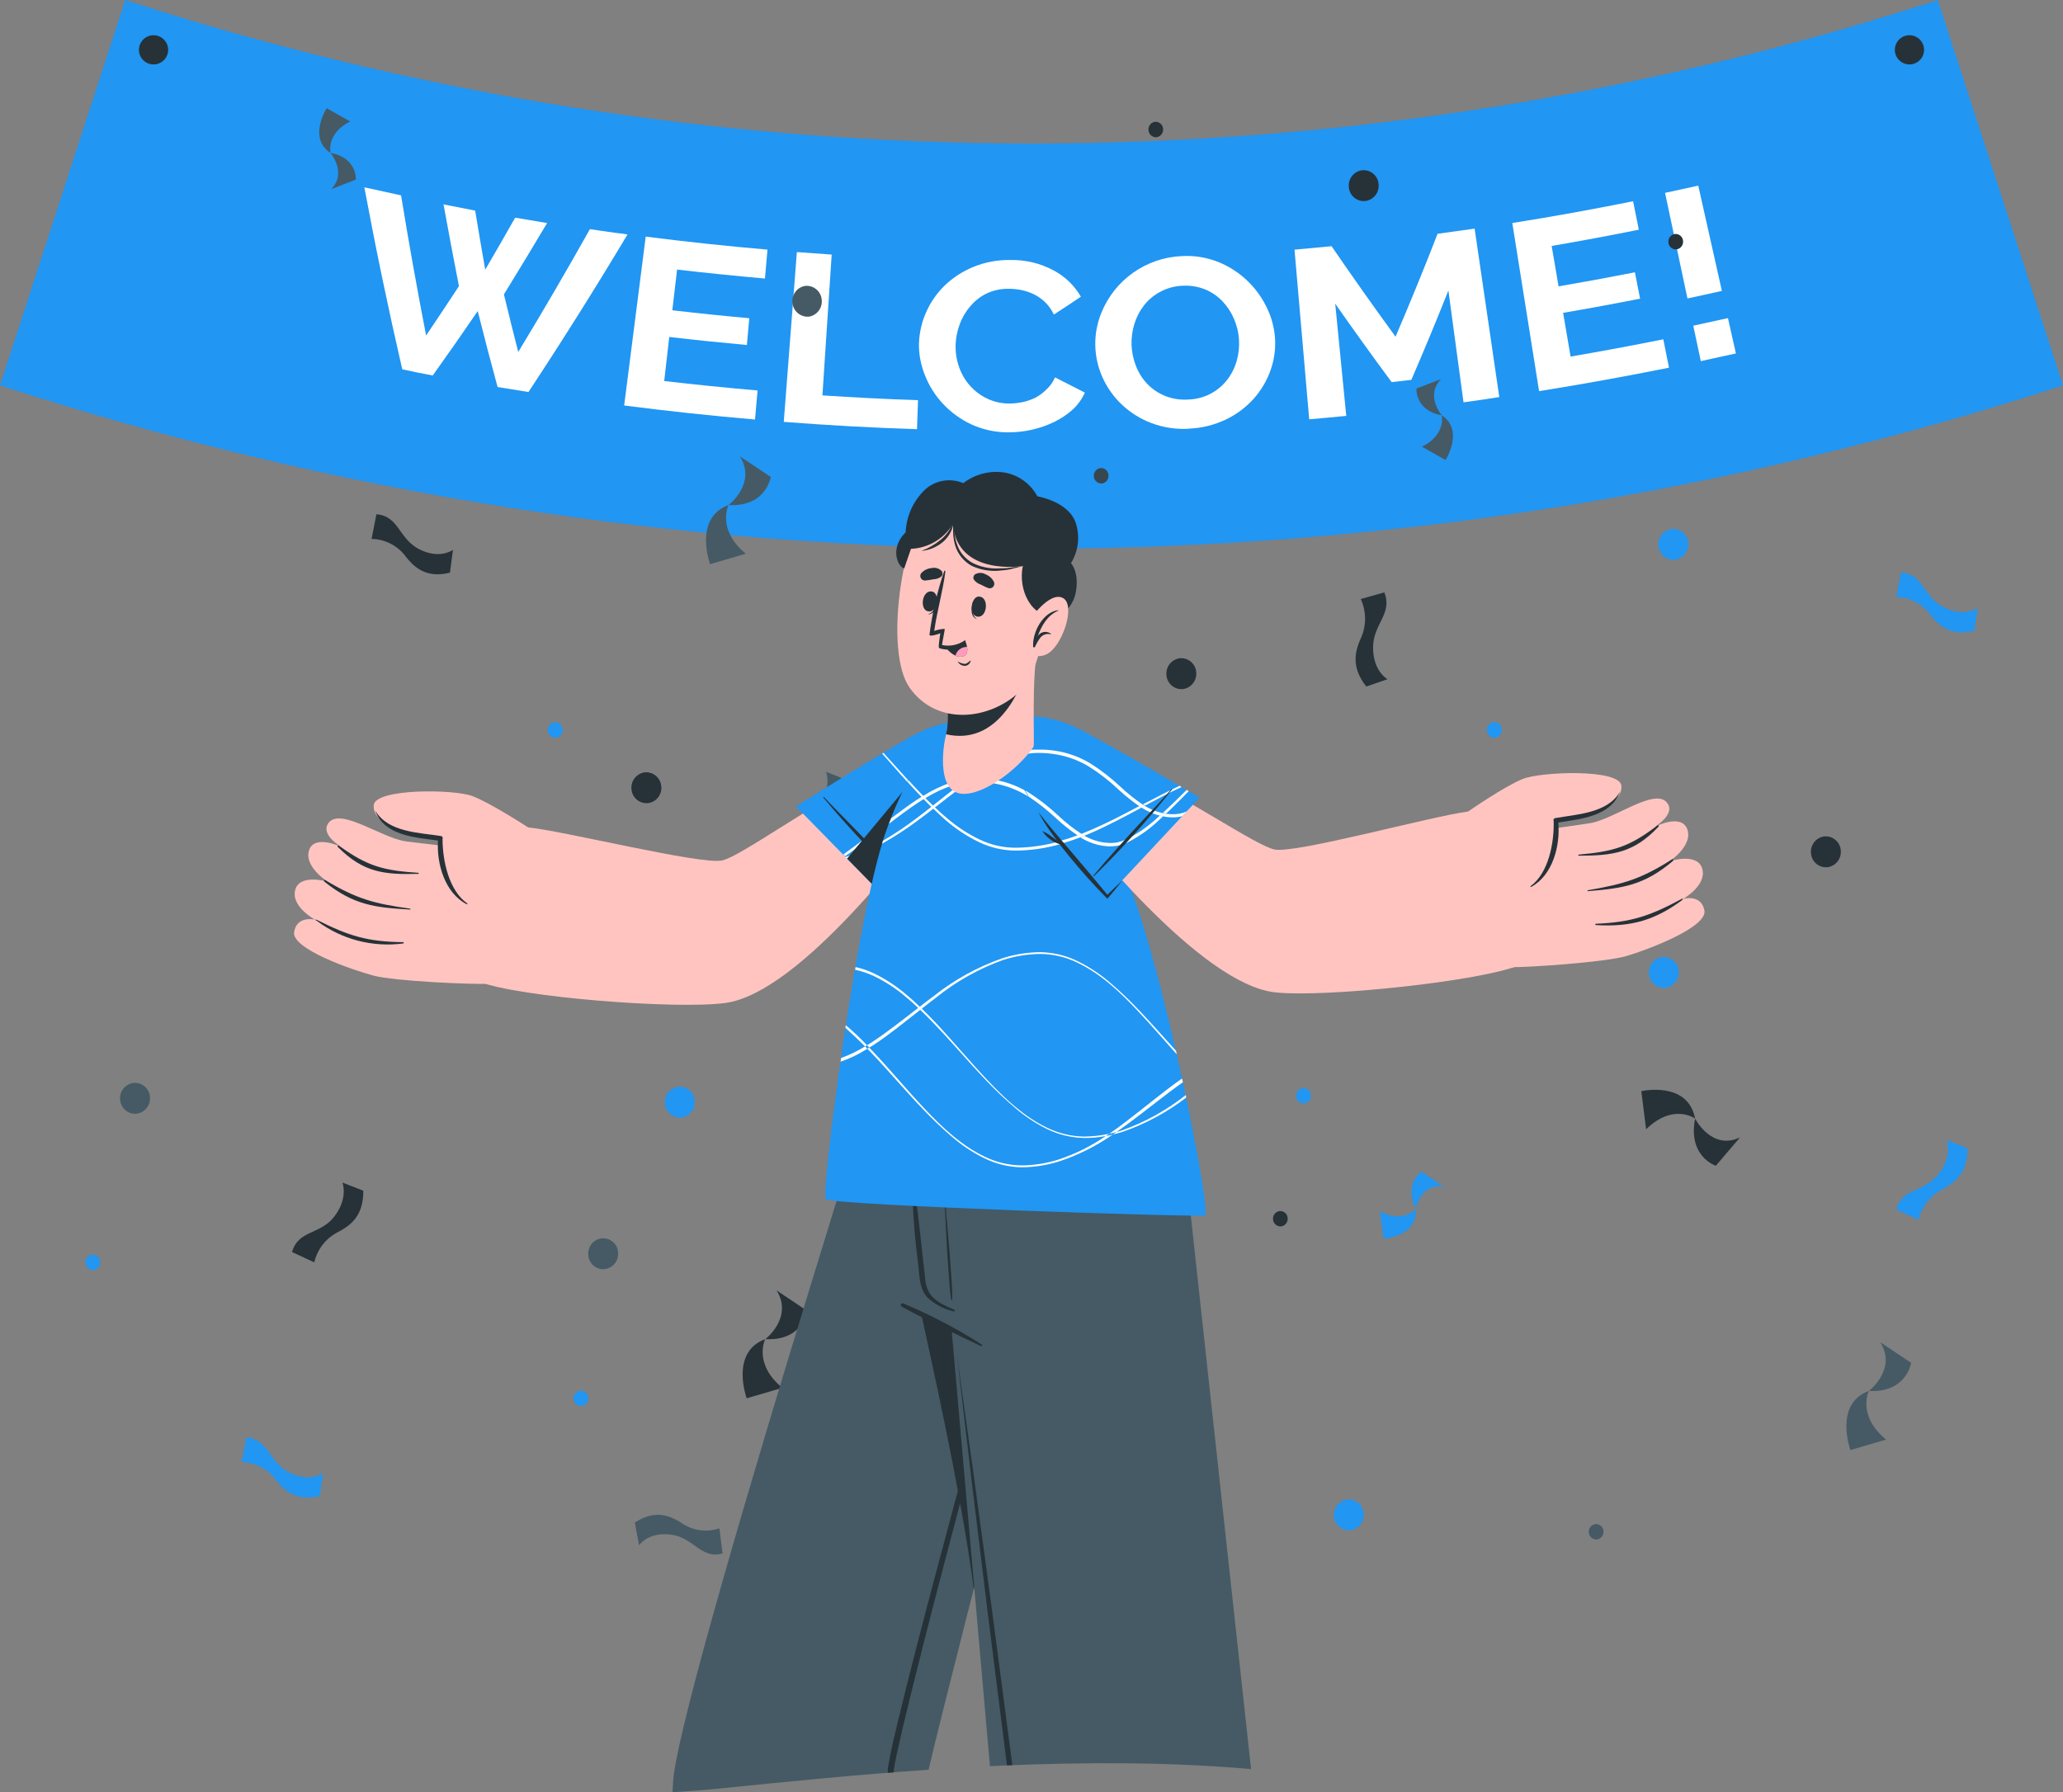 <?xml version="1.0" encoding="UTF-8"?>
<svg id="Layer_1" data-name="Layer 1" xmlns="http://www.w3.org/2000/svg" viewBox="0 0 490 425.76">
  <rect x="0" y="0" width="490" height="425.76" fill="#808080" stroke="none"/>
  <g id="freepik--Ribbon--inject-65">
    <path d="m490,91.56c-159.24,51.73-330.76,51.73-490,0C9.91,61.04,19.82,30.52,29.74,0c139.91,45.46,290.61,45.46,430.52,0,9.92,30.52,19.83,61.04,29.74,91.56Z" fill="#2196f3"/>
    <path d="m105.35,48.56l7.51,1.47c.77,4.67,1.57,9.35,2.39,14.04,2.4-4.1,4.77-8.22,7.11-12.36,2.52.44,5.05.86,7.59,1.28-3.37,5.66-6.79,11.31-10.26,16.95,1.1,4.56,2.24,9.12,3.4,13.68,5.86-9.67,11.54-19.4,17.02-29.18,2.93.44,5.91.86,8.94,1.25-7.53,12.6-15.38,25.08-23.53,37.44-2.43-.38-4.85-.78-7.33-1.19-1.64-6.01-3.22-12.02-4.72-18.04-3.5,5.13-7.06,10.23-10.69,15.3-2.42-.45-4.82-.92-7.24-1.47-3.32-14.42-6.32-28.83-9-43.23,2.93.65,5.84,1.29,8.72,1.91,1.81,11.09,3.79,22.19,5.95,33.29,2.64-3.91,5.24-7.82,7.8-11.73-1.27-6.45-2.49-12.91-3.66-19.39Z" fill="#fff"/>
    <path d="m179.93,92.79c-.21,2.29-.4,4.57-.6,6.87-10.38-.89-20.74-2-31.08-3.33,1.71-13.37,3.42-26.74,5.12-40.12,9.64,1.23,19.28,2.26,28.92,3.09-.21,2.29-.4,4.59-.6,6.87-6.96-.62-13.92-1.32-20.87-2.13-.38,3.22-.75,6.45-1.13,9.67,6.1.71,12.19,1.34,18.28,1.89l-.57,6.36c-6.16-.56-12.3-1.19-18.44-1.91-.4,3.49-.81,6.98-1.2,10.47,7.35.85,14.74,1.6,22.18,2.24Z" fill="#fff"/>
    <path d="m186.16,100.22c1.04-13.46,2.07-26.9,3.11-40.34,2.76.22,5.51.41,8.27.6l-2.2,33.45c7.56.5,15.13.88,22.71,1.14-.09,2.3-.16,4.59-.25,6.89-10.55-.34-21.1-.92-31.63-1.74Z" fill="#fff"/>
    <path d="m218.28,81.49c.09-2.53.67-5.02,1.7-7.33,1.05-2.37,2.54-4.52,4.4-6.33,1.96-1.88,4.25-3.37,6.76-4.4,2.82-1.16,5.86-1.73,8.91-1.66,3.54-.07,7.05.78,10.17,2.45,2.71,1.43,4.97,3.6,6.51,6.26-2.13,1.47-4.25,2.83-6.41,4.24-.52-1.09-1.22-2.08-2.08-2.93-.77-.74-1.65-1.37-2.61-1.85-.93-.45-1.92-.79-2.93-1.01-.97-.2-1.95-.31-2.93-.32-1.9-.06-3.78.33-5.5,1.14-1.52.76-2.86,1.84-3.93,3.17-1.08,1.26-1.91,2.71-2.45,4.28-.56,1.54-.87,3.16-.92,4.79-.04,1.76.23,3.51.82,5.17,1.11,3.29,3.5,5.99,6.63,7.51,1.65.79,3.46,1.2,5.29,1.19,1.05,0,2.1-.11,3.14-.32,1.08-.23,2.12-.59,3.11-1.08.97-.52,1.86-1.19,2.64-1.98.85-.8,1.53-1.76,1.99-2.83,2.35,1.22,4.72,2.42,7.09,3.62-.69,1.54-1.68,2.92-2.93,4.06-1.32,1.18-2.8,2.16-4.4,2.93-1.7.82-3.49,1.44-5.34,1.85-1.83.41-3.71.61-5.58.6-3.04.01-6.04-.65-8.8-1.93-2.54-1.2-4.82-2.87-6.73-4.93-1.83-1.97-3.27-4.28-4.24-6.79-.97-2.4-1.44-4.97-1.39-7.56Z" fill="#fff"/>
    <path d="m282.47,101.85c-3.07.19-6.14-.27-9.01-1.35-2.61-.99-5-2.48-7.02-4.4-1.94-1.84-3.5-4.04-4.59-6.48-2.18-4.86-2.27-10.39-.25-15.32,3.17-7.83,10.62-13.08,19.06-13.46,2.91-.18,5.82.28,8.53,1.33,5.02,1.97,9.12,5.73,11.52,10.55,1.18,2.28,1.89,4.77,2.11,7.33.21,2.65-.13,5.31-1.01,7.81-.88,2.53-2.25,4.86-4.03,6.86-1.86,2.07-4.12,3.75-6.63,4.95-2.72,1.29-5.67,2.03-8.68,2.15Zm-13.71-19.96c.06,1.72.41,3.42,1.04,5.03.61,1.57,1.51,3.02,2.67,4.25,2.52,2.63,6.08,4,9.72,3.74,3.69-.08,7.14-1.84,9.37-4.79,1.02-1.35,1.77-2.88,2.21-4.51.45-1.62.62-3.3.51-4.97-.11-1.73-.53-3.42-1.23-5-.67-1.54-1.61-2.95-2.77-4.16-1.17-1.19-2.57-2.13-4.12-2.76-1.68-.66-3.49-.94-5.29-.84-1.87.07-3.69.57-5.34,1.47-1.49.79-2.8,1.89-3.83,3.22-1.02,1.32-1.79,2.81-2.27,4.4-.49,1.59-.72,3.26-.67,4.93Z" fill="#fff"/>
    <path d="m347.61,95.57l-3.59-26.56c-2.81,7.09-5.75,14.17-8.8,21.23l-4.68.54c-4.56-6.17-9.03-12.38-13.4-18.63.88,8.88,1.75,17.77,2.62,26.65-2.93.28-5.86.56-8.8.81-1.15-13.43-2.32-26.86-3.49-40.3,2.93-.26,5.86-.53,8.8-.82,4.94,7.21,10.01,14.38,15.2,21.5,3.48-8.12,6.81-16.27,9.98-24.45,2.93-.4,5.86-.81,8.8-1.23l5.86,40.02c-2.65.44-5.58.85-8.52,1.25Z" fill="#fff"/>
    <path d="m395.06,80.59l1.36,6.76c-10.25,2.06-20.54,3.92-30.86,5.57-2.11-13.31-4.23-26.62-6.36-39.94,9.59-1.52,19.15-3.25,28.69-5.17l1.36,6.76c-6.89,1.39-13.79,2.67-20.7,3.86.56,3.2,1.1,6.41,1.64,9.6,6.05-1.04,12.09-2.15,18.13-3.34l1.23,6.26c-6.08,1.2-12.17,2.33-18.28,3.37.59,3.46,1.19,6.92,1.77,10.39,7.36-1.26,14.69-2.63,22-4.1Z" fill="#fff"/>
    <path d="m400.8,70.9l-5.32-25.08c2.62-.56,5.26-1.13,7.89-1.72,1.88,8.33,3.75,16.66,5.61,25.01-2.74.62-5.45,1.2-8.18,1.79Zm3.17,14.88c-.6-2.8-1.2-5.61-1.79-8.41,2.76-.59,5.5-1.19,8.24-1.8l1.89,8.4c-2.79.62-5.56,1.17-8.34,1.82Z" fill="#fff"/>
    <g fill="none" opacity=".1">
      <path d="m35,11.84c.15,1.86,0,3.73-.48,5.54-.43,1.8-.97,3.57-1.61,5.31-1.25,3.47-2.87,6.8-4.85,9.91.97-3.58,2.24-7.01,3.49-10.44l1.88-5.12c.65-1.7,1.18-3.43,1.58-5.2Z"/>
      <path d="m36.47,13.05c.8,1.38,1.4,2.86,1.8,4.4.42,1.54.72,3.12.89,4.71.35,3.18.15,6.4-.6,9.51-.21-1.6-.29-3.15-.43-4.72s-.28-3.09-.43-4.63c-.32-3.06-.73-6.07-1.25-9.26Z"/>
      <path d="m39.94,11.84c1.12,1.19,2.33,2.3,3.61,3.33,1.24,1.01,2.57,1.91,3.96,2.71,1.41.81,2.88,1.51,4.4,2.1,1.47.63,3.06,1.07,4.66,1.61-1.69.09-3.38-.09-5.01-.53-3.37-.82-6.43-2.58-8.84-5.07-1.18-1.2-2.12-2.6-2.77-4.15Z"/>
    </g>
    <g fill="none" opacity=".1">
      <path d="m456.2,11.84c.41,1.77.93,3.52,1.58,5.22l1.89,5.04c1.25,3.43,2.51,6.86,3.47,10.44-1.97-3.12-3.6-6.45-4.85-9.92-.64-1.73-1.18-3.51-1.6-5.31-.48-1.78-.65-3.63-.5-5.47Z"/>
      <path d="m454.75,13.05c-.51,3.14-.92,6.2-1.25,9.29-.16,1.54-.31,3.08-.43,4.63s-.23,3.12-.44,4.72c-.75-3.11-.95-6.33-.6-9.51.17-1.59.47-3.16.89-4.71.4-1.55,1.01-3.04,1.82-4.43Z"/>
      <path d="m451.27,11.84c-.68,1.55-1.65,2.96-2.84,4.16-2.38,2.46-5.39,4.21-8.71,5.06-1.63.44-3.31.62-5,.53,1.6-.54,3.15-.98,4.65-1.61,2.99-1.18,5.78-2.81,8.3-4.81,1.28-1.02,2.48-2.14,3.61-3.33Z"/>
    </g>
    <path d="m39.94,11.84c0,1.92-1.56,3.47-3.47,3.47-1.92,0-3.47-1.56-3.47-3.47s1.56-3.47,3.47-3.47,3.47,1.56,3.47,3.47h0Z" fill="#263238"/>
    <path d="m457,11.84c0,1.92-1.56,3.47-3.47,3.47-1.92,0-3.47-1.56-3.47-3.47s1.56-3.47,3.47-3.47h0c1.92,0,3.47,1.56,3.47,3.47Z" fill="#263238"/>
  </g>
  <g id="freepik--Confetti--inject-65">
    <path d="m157.05,186.65c.29,1.98-1.07,3.83-3.05,4.13-1.97.24-3.76-1.16-4-3.13,0-.01,0-.02,0-.03-.27-1.98,1.09-3.82,3.06-4.13,1.97-.23,3.75,1.18,3.99,3.15,0,0,0,.01,0,.02Z" fill="#263238"/>
    <path d="m437.2,201.88c.28,1.98-1.08,3.82-3.06,4.13-1.96.24-3.74-1.16-3.98-3.12,0-.02,0-.03,0-.05-.28-1.98,1.08-3.82,3.05-4.13,1.98-.23,3.77,1.18,4,3.16,0,0,0,0,0,0Z" fill="#263238"/>
    <path d="m356.7,173.19c.13.99-.55,1.9-1.54,2.05-.97.13-1.86-.56-1.99-1.53,0-.01,0-.03,0-.04-.14-.97.5-1.88,1.47-2.07.97-.16,1.89.5,2.05,1.48,0,.04.01.07.01.11Z" fill="#2196f3"/>
    <path d="m133.6,173.19c.14.97-.5,1.87-1.47,2.05-.97.13-1.86-.56-1.99-1.53,0-.01,0-.03,0-.04-.14-.97.5-1.88,1.47-2.07.98-.12,1.87.58,1.99,1.56,0,0,0,.02,0,.02Z" fill="#2196f3"/>
    <path d="m399.75,57.18c.13.96-.51,1.87-1.47,2.05-.96.13-1.85-.54-1.99-1.5,0-.02,0-.05,0-.07-.15-.97.5-1.89,1.47-2.07.98-.12,1.87.58,1.99,1.56,0,0,0,.02,0,.02Z" fill="#263238"/>
    <path d="m305.83,289.27c.15.97-.5,1.89-1.47,2.07-.98.12-1.87-.58-1.99-1.56,0,0,0-.02,0-.02-.13-.96.51-1.87,1.47-2.05.96-.13,1.85.54,1.99,1.5,0,.02,0,.05,0,.07Z" fill="#263238"/>
    <path d="m276.25,30.52c.14.97-.5,1.88-1.47,2.07-.98.12-1.87-.58-1.99-1.56,0,0,0-.02,0-.02-.14-.97.5-1.88,1.47-2.07.98-.12,1.87.58,1.99,1.56,0,0,0,.02,0,.02Z" fill="#263238"/>
    <path d="m77.7,218.42c.14.97-.5,1.88-1.47,2.07-.98.12-1.87-.58-1.99-1.56,0,0,0-.02,0-.02-.14-.97.5-1.88,1.47-2.07.98-.12,1.87.58,1.99,1.56,0,0,0,.02,0,.02Z" fill="#2196f3"/>
    <path d="m380.84,363.64c.15.97-.5,1.89-1.47,2.07-.98.12-1.87-.58-1.99-1.56,0,0,0-.02,0-.02-.14-.99.55-1.92,1.54-2.07.96-.09,1.82.62,1.92,1.58Z" fill="#455a64"/>
    <path d="m139.72,331.94c.14.97-.5,1.88-1.47,2.07-.97.13-1.86-.56-1.99-1.53,0-.02,0-.04,0-.05-.15-.97.5-1.89,1.47-2.07.98-.12,1.87.58,1.99,1.56,0,0,0,.02,0,.02Z" fill="#2196f3"/>
    <path d="m164.99,261.34c.29,1.98-1.07,3.83-3.05,4.13-1.96.25-3.75-1.14-3.99-3.1,0-.02,0-.04,0-.06-.28-1.98,1.09-3.82,3.06-4.12,1.95-.25,3.73,1.14,3.98,3.09,0,.02,0,.04,0,.06Z" fill="#2196f3"/>
    <path d="m195.16,71.08c.28,1.94-1.01,3.76-2.93,4.13-1.97.23-3.75-1.18-3.99-3.15,0,0,0-.01,0-.02-.29-1.98,1.07-3.83,3.05-4.13,1.93-.16,3.65,1.24,3.87,3.17Z" fill="#455a64"/>
    <path d="m146.79,297.35c.28,1.98-1.08,3.82-3.06,4.13-1.95.25-3.73-1.14-3.98-3.09,0-.02,0-.04,0-.06-.29-1.98,1.07-3.83,3.05-4.13,1.96-.25,3.75,1.14,4,3.1,0,.02,0,.03,0,.05Z" fill="#455a64"/>
    <path d="m327.42,43.62c.29,1.98-1.07,3.82-3.05,4.12-1.95.25-3.73-1.14-3.98-3.09,0-.02,0-.04,0-.06-.29-1.98,1.07-3.83,3.05-4.13,1.95-.25,3.73,1.14,3.98,3.09,0,.03,0,.05,0,.08Z" fill="#263238"/>
    <path d="m324.52,163.09l5.04-1.74s-3.44-1.83-3.43-7.53c.01-5.7,4.71-7.94,2.67-13.09l-5.6,1.58c1.29,2.77,1.38,5.95.25,8.8-1.48,3.2-2.81,7.08,1.07,11.99Z" fill="#263238"/>
    <path d="m201.17,185.34l-4.97-1.99s1.55,3.66-1.92,8.08-8.49,3.09-10.06,8.43l5.31,2.45c.66-2.92,2.52-5.44,5.12-6.93,3.15-1.52,6.57-3.66,6.52-10.03Z" fill="#455a64"/>
    <path d="m86.28,282.86l-4.95-1.93s1.47,3.66-1.93,8.08-8.49,3.09-10.04,8.43l5.29,2.45c.66-2.92,2.52-5.44,5.12-6.93,3.15-1.6,6.57-3.74,6.52-10.08Z" fill="#263238"/>
    <path d="m467.31,272.76l-4.95-1.92s1.54,3.65-1.93,8.08c-3.47,4.43-8.49,3.09-10.04,8.41l5.29,2.46c.67-2.93,2.52-5.44,5.12-6.95,3.15-1.64,6.57-3.78,6.52-10.08Z" fill="#2196f3"/>
    <path d="m106.87,136.06l.72-5.44s-3.11,2.37-8.03-.15-4.79-7.9-10.16-8.3l-1.14,5.86c2.97.04,5.77,1.37,7.68,3.64,2.18,2.86,4.95,5.83,10.94,4.38Z" fill="#263238"/>
    <path d="m75.99,355.38l.72-5.44s-3.11,2.37-8.03-.15-4.79-7.89-10.16-8.3l-1.14,5.86c2.97.04,5.77,1.37,7.68,3.64,2.18,2.86,4.95,5.83,10.94,4.38Z" fill="#2196f3"/>
    <path d="m255.16,340.76l.72-5.44s-3.11,2.37-8.03-.15-4.79-7.89-10.16-8.3l-1.14,5.86c2.96.05,5.76,1.37,7.67,3.64,2.26,2.86,4.97,5.83,10.95,4.38Z" fill="#455a64"/>
    <path d="m468.98,149.85l.72-5.44s-3.09,2.37-8.03-.16-4.79-7.89-10.16-8.28l-1.13,5.86c2.96.05,5.76,1.37,7.67,3.64,2.18,2.86,4.95,5.82,10.94,4.38Z" fill="#2196f3"/>
    <path d="m150.78,361.71l1.01,5.39s2.2-3.28,7.65-2.52c5.45.76,6.98,5.86,12.18,4.47l-.75-5.97c-2.79.95-5.85.63-8.38-.88-2.95-1.96-6.49-3.86-11.71-.5Z" fill="#455a64"/>
    <path d="m239.55,249.31l-5.6-3.14s-4.51,7.07.92,10.63c0-.06-1.13-4.65,4.68-7.49Z" fill="#2196f3"/>
    <path d="m235.02,265.35l5.86-2.27s.34-5.22-6.02-6.33c.01,0,4,4.72.16,8.6Z" fill="#2196f3"/>
    <path d="m83.17,28.85l-5.58-3.14s-4.53,7.07.92,10.63c0,0-1.13-4.59,4.66-7.49Z" fill="#455a64"/>
    <path d="m78.66,44.94l5.86-2.27s.34-5.22-6.02-6.33c.01,0,4,4.72.16,8.6Z" fill="#455a64"/>
    <path d="m277.07,160.52c-.28-1.98,1.08-3.82,3.06-4.13,1.96-.24,3.74,1.16,3.98,3.12,0,.02,0,.03,0,.05.27,1.98-1.09,3.82-3.06,4.13-1.97.23-3.75-1.18-3.99-3.15,0,0,0-.01,0-.02Z" fill="#263238"/>
    <path d="m391.66,231.5c-.28-1.98,1.09-3.82,3.06-4.12,1.95-.25,3.73,1.14,3.98,3.09,0,.02,0,.04,0,.06.29,1.98-1.07,3.83-3.05,4.13-1.97.24-3.76-1.16-4-3.13,0-.01,0-.02,0-.03Z" fill="#2196f3"/>
    <path d="m316.83,360.36c-.28-1.98,1.08-3.82,3.06-4.13,1.96-.24,3.74,1.16,3.98,3.12,0,.02,0,.03,0,.05.28,1.98-1.08,3.82-3.05,4.13-1.98.23-3.77-1.18-4-3.16h0Z" fill="#2196f3"/>
    <path d="m20.32,300.13c-.15-.97.5-1.89,1.47-2.07.98-.12,1.87.58,1.99,1.56,0,0,0,.02,0,.02.13.99-.55,1.91-1.54,2.07-.97.09-1.82-.62-1.92-1.58Z" fill="#2196f3"/>
    <path d="m307.88,260.55c-.14-.97.5-1.88,1.47-2.07.98-.12,1.87.58,1.99,1.56,0,0,0,.02,0,.02.14.97-.5,1.88-1.47,2.07-.99.11-1.88-.6-1.99-1.58Z" fill="#2196f3"/>
    <path d="m259.82,113.27c-.14-.97.5-1.88,1.47-2.07.98-.12,1.87.58,1.99,1.56,0,0,0,.02,0,.02.14.97-.5,1.88-1.47,2.07-.98.12-1.87-.58-1.99-1.56,0,0,0-.02,0-.02Z" fill="#37474f"/>
    <path d="m393.93,129.8c-.28-1.98,1.08-3.82,3.06-4.13,1.96-.24,3.74,1.16,3.98,3.12,0,.02,0,.03,0,.05.28,1.98-1.09,3.82-3.06,4.12-1.96.24-3.74-1.16-3.98-3.12,0-.01,0-.02,0-.03Z" fill="#2196f3"/>
    <path d="m28.55,261.4c-.28-1.98,1.08-3.81,3.05-4.12,1.96-.25,3.75,1.14,4,3.1,0,.02,0,.03,0,.05.28,1.98-1.08,3.82-3.06,4.13-1.95.25-3.73-1.14-3.98-3.09,0-.03,0-.05,0-.08Z" fill="#455a64"/>
    <path d="m177.13,131.54l-8.47,2.49s-4.03-10.96,4.4-14.06c-.04,0-2.9,5.83,4.08,11.57Z" fill="#455a64"/>
    <path d="m175.74,108.41l7.33,4.9s-1.07,7.15-10,6.67c-.06,0,6.73-5.13,2.67-11.57Z" fill="#455a64"/>
    <path d="m447.97,341.99l-8.46,2.49s-4.03-10.96,4.4-14.06c-.04,0-2.9,5.83,4.06,11.57Z" fill="#455a64"/>
    <path d="m446.6,318.86l7.33,4.9s-1.07,7.15-10,6.67c-.06,0,6.71-5.13,2.67-11.57Z" fill="#455a64"/>
    <path d="m390.98,268.26l-1.14-9.04s11.05-2.54,12.78,6.51c0,0-5.17-3.77-11.64,2.54Z" fill="#263238"/>
    <path d="m413.29,270.2l-5.75,6.74s-6.68-2.14-4.93-11.21c0,0,3.93,7.7,10.67,4.47Z" fill="#263238"/>
    <path d="m185.82,329.7l-8.47,2.48s-4.03-10.95,4.4-14.04c-.03.07-2.89,5.83,4.08,11.57Z" fill="#263238"/>
    <path d="m184.45,306.55l7.33,4.91s-1.07,7.15-10,6.67c-.06.07,6.71-5.13,2.67-11.58Z" fill="#263238"/>
    <path d="m337.76,106.13l5.58,3.15s4.53-7.07-.91-10.63c0,0,1.11,4.59-4.68,7.48Z" fill="#455a64"/>
    <path d="m342.29,90.05l-5.86,2.26s-.35,5.22,6.02,6.35c-.01,0-4.02-4.72-.16-8.6Z" fill="#455a64"/>
    <path d="m327.72,287.76l.92,6.51s8.18-.5,7.65-7.14c0,0-2.86,3.68-8.58.63Z" fill="#2196f3"/>
    <path d="m342.86,281.84l-5.28-3.5s-4.24,2.84-1.29,8.8c0,0,1.26-6.16,6.57-5.29Z" fill="#2196f3"/>
  </g>
  <g id="freepik--character-2--inject-65">
    <path d="m170.33,424.94c16.72-1.7,33.46-3.37,50.23-4.52,1.31-5.75,4.74-19.41,9.09-36.52,1.6-6.27,3.33-13.02,5.12-19.99,4.84-18.87,10.19-39.47,14.83-57.43,6.98-26.87,12.42-47.76,12.42-47.76h-55.03s-6.41,20.33-14.5,46.79c-13.19,42.98-30.78,102.15-32.5,116.53-.11.92-.19,2.18-.25,3.72,3.53-.2,7.05-.46,10.59-.82Z" fill="#455a64"/>
    <path d="m212.3,421.02v-.65c.15-.75.23-1.47.4-2.24.6-2.93,1.33-5.98,2.02-8.97,5.78-23.94,12.21-47.71,18.47-71.53l18.84-71.44-10.1,35.55-9.84,35.62c-3.28,11.87-6.45,23.78-9.62,35.68-3.17,11.9-6.27,23.82-9.18,35.8-.7,3.02-1.47,6.01-2.01,9.06-.16.75-.26,1.54-.4,2.3,0,.31-.03.64-.02.96.47-.04.95-.08,1.42-.12Z" fill="#263238"/>
    <path d="m208.35,258.72c3.83,29.55,17.59,78.66,22.96,118.86,12.42-48.71,30.78-118.86,30.78-118.86h-53.74Z" fill="#263238"/>
    <path d="m225.97,315.27l9.16,104.31c1.17-.06,2.35-.12,3.52-.17,18.96-.79,38.81-.87,58.5.86l-17.59-161.59-71.21.04s8.36,50.86,8.91,52.49c0,0,3.11,1.47,8.71,4.06Z" fill="#455a64"/>
    <path d="m214.51,309.64c6.49,2.71,12.73,5.97,18.66,9.76.1.08.11.21.04.31-.06.07-.15.1-.24.07-6.29-3.05-12.71-6-18.84-9.4-.19-.14-.23-.4-.09-.59.11-.15.3-.21.47-.15Z" fill="#263238"/>
    <path d="m216.91,280.5c1.03,6.08,1.6,12.27,2.29,18.4.16,1.47.34,2.93.5,4.4.04,1.36.4,2.68,1.06,3.87,1.32,2.05,3.69,3.02,5.86,3.96.25.1.15.5-.12.41-2.31-.56-4.44-1.68-6.2-3.28-1.96-2.07-1.91-5.2-2.2-7.86-.88-6.59-1.37-13.23-1.47-19.88.02-.08.1-.12.18-.1.05.01.08.05.1.09Z" fill="#263238"/>
    <path d="m224.32,282.36c.22,4.4.7,8.8,1.07,13.19.18,2.15.34,4.32.47,6.48s.38,4.4.31,6.65c0,.15-.23.19-.26,0-.35-2.08-.41-4.25-.59-6.35s-.32-4.4-.45-6.65c-.25-4.4-.37-8.9-.76-13.31-.01-.15.21-.15.22-.01Z" fill="#263238"/>
    <path d="m234.39,381.45l4.78,37.93c.43-.02.85-.03,1.28-.05l-4.99-38.01-4.03-29.77-4.16-29.77,3.49,29.86,3.64,29.82Z" fill="#263238"/>
    <path d="m225.14,189.12c-8.5,11.58-35.18,46.76-52.87,49.15-11.65,1.58-49.05-1.36-58.47-5.06-3.9-1.54,6.98-37.16,11.61-36.65,8.59.84,41.18,8.97,46.14,7.84,4.4-1.01,18.88-11.83,44.72-26.3,13.27-7.51,16.2,1.01,8.87,11.01Z" fill="#ffc4c0"/>
    <path d="m116.23,233.71c-4.02.19-22.47-.59-27.56-1.95-5.09-1.36-19.45-6.35-18.81-10.35s4.97-2.93,4.97-2.93c0,0-5.73-3.06-4.72-7.04s7.7-1.99,7.7-1.99c0,0-5.66-3.58-4.4-7.46s7.67-.79,7.67-.79c0,0-5.32-3.03-2.93-5.86,2.93-3.3,12.09,3.39,17.82,4.47,1.3.25,26.74,3.11,26.74,3.11l-6.48,30.8Z" fill="#ffc4c0"/>
    <path d="m80.56,200.94c6.77,4.9,10.58,5.86,18.79,6.41.16,0,.18.25,0,.25-8.09.22-13.05-.32-19.06-6.35-.28-.23-.06-.48.26-.31Z" fill="#263238"/>
    <path d="m77.28,209.1c7.46,4.47,11.59,5.57,20.14,6.76.06.02.09.09.07.15-.01.03-.04.06-.07.07-8.49-.47-13.43-1.11-20.3-6.57-.32-.25-.19-.62.16-.41Z" fill="#263238"/>
    <path d="m75.27,218.53c7.55,3.81,12.01,5.2,20.52,5.29.09.03.13.12.11.2-.02.05-.06.09-.11.11-7.28.97-14.65-.95-20.52-5.36-.53-.23-.48-.43,0-.23Z" fill="#263238"/>
    <path d="m125.4,196.54s-8.8-5.75-13.19-7.42-23.12-1.85-23.45,2.18c-.34,5.22,10.44,7.45,15.86,7.86,0,0-.82,12.06,6.57,15.33s14.22-17.96,14.22-17.96Z" fill="#ffc4c0"/>
    <path d="m89.23,192.74c3.11,4.98,10.26,5.06,15.49,5.86.27.03.46.27.43.54,0,.05-.02.1-.04.15,0,5.09,1.47,12.24,5.86,15.32.06.03.08.1.04.16s-.1.08-.16.04h0c-5.16-2.65-7.18-9.57-6.82-15.13-5.38-.73-12.55-1.11-14.85-6.9-.01-.04.03-.07.04-.04Z" fill="#263238"/>
    <path d="m189.06,191.58l22.5,22.97s14.66-15.49,21.39-30.78c6.73-15.29-6.9-14.31-16.89-8.62-9.98,5.69-27,16.43-27,16.43Z" fill="#2196f3"/>
    <path d="m232.44,184.92c-.12.26-.25.53-.38.79h-1.47c-.22-.01-.45-.01-.67,0-.52.04-1.03.12-1.54.22h0c-.74.14-1.47.32-2.18.56-2.27.74-4.44,1.76-6.46,3.02l-.43.25c-.43.25-.84.51-1.25.78-5.1,3.36-9.78,7.33-14.73,11.01-.86.63-1.73,1.26-2.61,1.86l-.41-.43c.89-.63,1.77-1.28,2.65-1.93,4.9-3.66,9.53-7.72,14.66-11.14.37-.23.75-.48,1.13-.7.13-.09.27-.17.41-.25,2.12-1.34,4.39-2.42,6.77-3.21,1.24-.41,2.52-.69,3.83-.84l.76-.07h1.19l.73.09Zm-7.43,9.56c-1.01-.84-1.99-1.7-2.93-2.61l-.48-.45-1.8-1.77-.54-.56-.89-.91c-2.93-3.03-5.7-6.22-8.55-9.34l-.29.18c2.81,3.17,5.58,6.38,8.5,9.47l.82.85c.16.19.34.37.53.56.6.62,1.2,1.23,1.83,1.83l.48.45c.97.94,1.96,1.85,2.93,2.71.48.4.97.79,1.47,1.17l.31-.45c-.44-.37-.91-.75-1.38-1.13h0Zm7.53-11.33c-.92.62-1.82,1.23-2.71,1.89-.47.32-.94.67-1.47,1.03h0c-2.33,1.74-4.57,3.56-6.85,5.35l-.4.31c-1.1.88-2.21,1.74-3.33,2.58-4.77,3.84-10.14,6.87-15.9,8.96l-1.13.34.34.34c.31-.07.62-.16.92-.26,5.83-2.05,11.28-5.05,16.12-8.88,1.16-.85,2.3-1.72,3.44-2.61l.4-.31c2.62-2.02,5.23-4.1,7.92-6.02.43-.32.85-.62,1.29-.91l1.69-1.16c.18-.41.34-.81.48-1.19-.23.18-.53.37-.82.56h0Z" fill="#fff"/>
    <path d="m214.55,209.56c-6.74-6.29-13.08-13-18.98-20.08-.09-.07,0-.21.15-.12,1.6,1.86,11.57,11.58,19.06,20.07.03.1-.12.22-.22.13Z" fill="#263238"/>
    <path d="m232.95,183.77c-6.67,15.29-21.39,30.78-21.39,30.78l-10.36-10.58c7.97-9.62,20.83-25.12,27.22-32.63,5.32.01,8.5,3.37,4.53,12.43Z" fill="#263238"/>
    <path d="m196.17,284.87c1.47,1.47,89.68,4.4,90.13,3.86,1.26-1.47-9.84-59.03-19.06-81.05-11.83-28.23-18.6-30.78-22.65-32.54-5.16-2.2-18.92-1.96-21.21-1.04-2.59,1.04-9.63,13.69-13.09,23.83-6.98,20.36-15.36,85.6-14.13,86.94Z" fill="#2196f3"/>
    <path d="m280.97,257.09c-4.4,3.11-8.65,6.63-13.05,9.87-.91.67-1.82,1.33-2.76,1.96l-.98.69c-3.82,2.65-7.99,4.75-12.4,6.23-2.95.95-6.03,1.44-9.13,1.47-3.11-.06-6.16-.81-8.94-2.2-2.76-1.37-5.34-3.09-7.67-5.12-2.33-2-4.56-4.12-6.68-6.35-4.25-4.4-8.21-9.16-12.46-13.59l-.89-.91-.54-.56c-1.47-1.47-3.03-2.93-4.66-4.4,0-.21.07-.41.1-.62,1.74,1.48,3.41,3.05,4.98,4.71.19.19.37.37.53.56l.82.85c4.22,4.47,8.14,9.22,12.34,13.68s8.8,8.8,14.26,11.4c2.74,1.34,5.74,2.06,8.8,2.1,3.06-.02,6.09-.52,9-1.47,3.9-1.31,7.6-3.16,10.99-5.5l.89-.59c1.36-.92,2.7-1.89,4.02-2.93,4.4-3.31,8.65-6.96,13.19-10.14.13.4.18.59.23.85Zm-1.66-7.48c-2.93-3.25-5.86-6.55-8.88-9.73-2.12-2.24-4.35-4.36-6.68-6.36-2.33-2.02-4.9-3.74-7.67-5.12-2.78-1.39-5.83-2.14-8.94-2.2-3.1.02-6.18.51-9.13,1.47-5.83,2.05-11.28,5.05-16.12,8.88-1.16.85-2.3,1.72-3.44,2.61-.14.09-.27.2-.4.31-3.59,2.77-7.12,5.6-10.89,8.08-.41.26-.82.53-1.25.78l-.43.25c-1.8,1.12-3.71,2.04-5.7,2.76l-.13.88c2.24-.77,4.38-1.8,6.38-3.08.14-.07.28-.16.41-.25.38-.22.76-.47,1.13-.7,3.84-2.54,7.33-5.42,10.96-8.25l.4-.31c1.1-.88,2.21-1.74,3.33-2.58,4.77-3.85,10.14-6.88,15.9-8.96,2.91-.95,5.94-1.44,9-1.47,3.05.04,6.06.75,8.8,2.1,5.54,2.65,10.07,6.96,14.26,11.4,3.18,3.37,6.19,6.9,9.29,10.35-.07-.31-.13-.59-.19-.85h0Zm2.33,10.54c-4.55,3.6-9.66,6.43-15.13,8.38-.44.15-.88.28-1.33.38-.54.16-1.08.29-1.63.41-1.98.44-4.01.67-6.04.69-3.05-.04-6.05-.76-8.8-2.1-5.53-2.65-10.07-6.96-14.26-11.4s-8.12-9.21-12.34-13.69c-1.04-1.1-2.1-2.18-3.18-3.22-.16-.16-.32-.32-.48-.45-.97-.95-1.96-1.85-3-2.71-2.34-2.03-4.93-3.75-7.71-5.12-1.45-.7-2.96-1.23-4.53-1.58,0,.21-.07.41-.12.63,1.51.33,2.99.82,4.4,1.47,2.75,1.32,5.32,2.99,7.64,4.97,1.01.84,1.99,1.7,2.93,2.61l.48.45c1.1,1.06,2.18,2.14,3.24,3.24,4.25,4.4,8.21,9.13,12.46,13.57,2.11,2.23,4.34,4.35,6.68,6.35,2.32,2.03,4.9,3.76,7.67,5.13,2.78,1.38,5.84,2.13,8.94,2.18,1.73.01,3.45-.14,5.15-.47.51-.07,1.03-.19,1.47-.31.82-.19,1.64-.41,2.45-.66,5.45-1.88,10.56-4.63,15.13-8.15l-.07-.6Zm-17.59-59.91c-.31.02-.63.02-.94,0-1.49-.1-2.95-.46-4.31-1.08-.41-.18-.8-.38-1.19-.6-.24-.12-.47-.25-.69-.4-1.94-1.27-3.77-2.7-5.45-4.29-2.26-2.12-4.71-4.03-7.33-5.69-2.69-1.62-5.68-2.66-8.8-3.05-.77-.11-1.55-.17-2.33-.19h-2.36l-.76.07c-1.3.14-2.58.42-3.83.84-2.38.79-4.65,1.87-6.77,3.21-.14.07-.28.16-.41.25-.38.22-.76.47-1.13.7-2.1,1.39-4.12,2.93-6.1,4.4-.18.43-.34.86-.5,1.29,2.29-1.77,4.6-3.5,7.01-5.09.41-.26.82-.53,1.25-.78l.43-.25c2.03-1.26,4.2-2.28,6.46-3.02.71-.24,1.44-.42,2.18-.56h0c.51-.1,1.02-.18,1.54-.22.22-.01.45-.01.67,0,1.51-.1,3.02-.04,4.51.18,3,.4,5.88,1.4,8.49,2.93,2.57,1.63,4.98,3.5,7.2,5.58,1.58,1.47,3.27,2.82,5.06,4.03.22.16.44.3.67.43.59.37,1.2.69,1.83.97,1.45.65,3,1.04,4.59,1.14.45.04.9.04,1.35,0-.19-.29-.35-.56-.35-.81Zm-2.07-4.29c-1.67.79-3.36,1.52-5.06,2.2l-.95.35c-1.79.67-3.61,1.24-5.47,1.69-2.96.74-5.98,1.14-9.03,1.2-3.04.04-6.05-.63-8.8-1.95-2.74-1.32-5.3-2.99-7.62-4.97-1.01-.84-1.99-1.7-2.93-2.61l-.48-.45-1.8-1.77-.54-.56-.89-.91c-.89-.92-1.77-1.86-2.62-2.81-.07.13-.13.26-.21.41.82.91,1.64,1.82,2.49,2.71l.82.85c.16.19.34.37.53.56.6.62,1.2,1.23,1.83,1.83l.48.45c.97.94,1.96,1.85,2.93,2.71,2.35,2.02,4.94,3.74,7.72,5.1,2.81,1.39,5.91,2.1,9.04,2.08,3.1-.03,6.19-.43,9.19-1.2,2.03-.52,4.02-1.16,5.97-1.93l.97-.38c1.57-.63,3.11-1.33,4.63-2.07-.08-.18-.17-.36-.28-.53h.07Zm-12.12-17.75c-.66-.07-1.33-.13-1.99-.16h-2.36c-1.56.12-3.1.43-4.59.92-2.94,1-5.74,2.4-8.31,4.15-.92.62-1.82,1.23-2.71,1.89-.47.32-.94.67-1.47,1.03h0c-2.33,1.74-4.57,3.56-6.85,5.35l-.4.31c-1.1.88-2.21,1.74-3.33,2.58-2.6,1.99-5.32,3.82-8.15,5.47,0,.23-.13.47-.21.7,3.03-1.7,5.94-3.6,8.72-5.69,1.16-.85,2.3-1.72,3.44-2.61l.4-.31c2.62-2.02,5.23-4.1,7.92-6.02.43-.32.85-.62,1.29-.91l1.69-1.16c2.52-1.7,5.26-3.06,8.14-4.03,1.42-.47,2.9-.76,4.4-.86,1.51-.08,3.02-.02,4.51.19l.89.15c-.35-.35-.73-.68-1.11-.98h.07Z" fill="#fff"/>
    <path d="m248.8,187.95c8.8,11.36,36.4,45.87,54.1,47.8,11.73,1.28,48.99-2.62,58.31-6.57,3.86-1.63-7.92-36.95-12.53-36.38-8.56,1.06-40.94,10.03-45.94,9.01-4.4-.91-19.17-11.35-45.37-25.15-13.46-7.11-16.17,1.48-8.58,11.29Z" fill="#ffc4c0"/>
    <path d="m358.79,229.76c4.02.09,22.46-1.16,27.51-2.64s19.28-6.85,18.53-10.83-5.04-2.76-5.04-2.76c0,0,5.66-3.21,4.53-7.15-1.13-3.94-7.72-1.8-7.72-1.8,0,0,5.56-3.72,4.16-7.58s-7.7-.59-7.7-.59c0,0,5.25-3.17,2.76-5.86-2.93-3.22-12.01,3.69-17.71,4.93-1.29.28-26.65,3.8-26.65,3.8l7.33,30.49Z" fill="#ffc4c0"/>
    <path d="m393.61,196.13c-6.64,5.09-10.42,6.16-18.62,6.89-.16,0-.18.26,0,.26,8.09,0,13.03-.66,18.88-6.83.29-.31.06-.56-.26-.32Z" fill="#263238"/>
    <path d="m397.11,204.16c-7.33,4.66-11.45,5.86-19.98,7.33-.12,0-.09.22,0,.22,8.47-.67,13.4-1.47,20.13-7.09.34-.31.19-.67-.15-.45Z" fill="#263238"/>
    <path d="m399.35,213.59c-7.45,4-11.87,5.51-20.33,5.86-.08.03-.13.12-.11.2.02.05.06.09.11.11,8.65.53,14.19-1.3,20.43-5.86.43-.38.37-.56-.1-.31Z" fill="#263238"/>
    <path d="m348.68,192.8s8.6-5.97,12.97-7.74,23.06-2.45,23.45,1.58c.48,5.2-10.26,7.71-15.64,8.25,0,0,1.13,12.03-6.19,15.49s-14.6-17.59-14.6-17.59Z" fill="#ffc4c0"/>
    <path d="m384.75,188.11c-2.93,5.07-10.14,5.32-15.35,6.24-.26.03-.45.28-.42.54,0,.06.02.11.05.16.13,5.07-1.16,12.27-5.47,15.45-.06.03-.08.1-.04.16.03.06.1.08.16.04,5.1-2.77,6.95-9.75,6.44-15.3,5.36-.85,12.52-1.47,14.66-7.33.03.03-.01,0-.03.03Z" fill="#263238"/>
    <path d="m284.91,189.49l-21.99,23.54s-15.1-15.11-22.16-30.23c-7.07-15.11,6.54-14.48,16.67-9.04,10.13,5.44,27.48,15.73,27.48,15.73Z" fill="#2196f3"/>
    <path d="m280.18,186.67c-2.93,1.38-5.86,2.93-8.71,4.4.16.12.32.22.5.31,2.86-1.54,5.73-3.08,8.66-4.4l-.45-.31Zm1.67.98l-.35.35c-1.74,1.73-3.49,3.46-5.31,5.1.26.07.53.12.81.15,1.69-1.57,3.3-3.21,4.91-4.85l.44-.45-.5-.29Zm-6.38,6.11c-.21.21-.41.38-.63.57-2.22,2.07-4.74,3.81-7.46,5.15l-1.04.38c-.35.13-.72.18-1.07.28-.73.12-1.46.15-2.2.09-1.49-.1-2.95-.46-4.31-1.08-.41-.18-.8-.38-1.19-.6l-.97.38c.59.37,1.2.69,1.83.97,1.45.65,3,1.04,4.59,1.14.8.05,1.6,0,2.39-.13.38-.1.78-.16,1.16-.29l1.11-.43c2.78-1.4,5.34-3.2,7.59-5.35l.97-.89c-.27-.04-.54-.1-.81-.18h.03Z" fill="#fff"/>
    <path d="m281.91,192.71l-1.08,1.17-.59.15c-.79.14-1.59.18-2.39.12-.55-.03-1.09-.1-1.63-.21-.26-.04-.52-.1-.78-.18-.75-.19-1.48-.45-2.18-.76-.74-.33-1.46-.72-2.15-1.14l-.5-.32c-1.72-1.2-3.37-2.52-4.91-3.94-2.21-2.1-4.62-3.97-7.2-5.58-2.6-1.54-5.49-2.54-8.49-2.93-1.5-.21-3.01-.27-4.51-.19-1.5.11-2.97.4-4.4.86-.44.13-.89.29-1.32.45-.09-.25-.18-.5-.23-.73.44-.18.88-.34,1.32-.47,1.49-.5,3.03-.81,4.59-.92h2.36c.78,0,1.55.1,2.33.19,3.11.4,6.11,1.45,8.79,3.06,2.62,1.65,5.08,3.56,7.33,5.69,1.61,1.51,3.34,2.89,5.17,4.12h0c.16.12.32.22.5.31.53.33,1.08.61,1.64.86.83.37,1.69.65,2.58.84.26.07.53.12.81.15.31.06.61.09.92.1.73.05,1.47.02,2.2-.1.35-.09.72-.15,1.07-.26l.75-.32Z" fill="#fff"/>
    <path d="m271.11,191.86l-3.47,1.86c-3.28,1.73-6.63,3.42-10.08,4.82l-.97.38c-1.48.57-2.99,1.06-4.51,1.47-.16-.19-.31-.4-.45-.59,1.46-.37,2.89-.83,4.29-1.36-1.79-1.21-3.48-2.56-5.06-4.03-2.03-1.89-4.21-3.62-6.51-5.16-.29-.48-.59-.98-.86-1.47l.6.34c2.62,1.66,5.07,3.56,7.33,5.69,1.69,1.59,3.51,3.03,5.45,4.29,3.59-1.45,7.09-3.09,10.51-4.91l3.24-1.7.5.37Z" fill="#fff"/>
    <path d="m259.88,208.1c6.58-6.45,12.74-13.3,18.47-20.52.09-.09-.07-.21-.15-.1-1.47,1.89-11.26,11.86-18.48,20.52-.06.09.07.26.16.1Z" fill="#263238"/>
    <path d="m266.58,209.17c-1.08,1.39-2.18,2.76-3.34,4.08l-.22.26-.25-.26c-3.05-3.08-5.94-6.32-8.68-9.67-1.38-1.67-2.71-3.37-3.96-5.15-1.3-1.74-2.47-3.57-3.5-5.48,2.65,3.42,5.5,6.65,8.28,9.95l4.19,4.94,4.13,4.97h-.47c1.29-1.25,2.52-2.45,3.81-3.64Z" fill="#263238"/>
    <path d="m247.58,197.42c.86.39,1.66.89,2.4,1.47.77.52,1.48,1.11,2.14,1.76-.93-.21-1.8-.61-2.57-1.17-.78-.55-1.45-1.25-1.98-2.05Z" fill="#263238"/>
    <path d="m227.32,188.33c4.84,1.67,14.13-5.04,18.12-10.85.28-.4,0-4.91.1-10.39,0-3.33.13-7.04.48-10.42.07-.69-21.71,2.93-21.71,2.93.78,4.35,1.03,8.78.73,13.19-.05.46-.15.92-.29,1.36,0,.08,0,.16,0,.23-.75,2.62-2.13,12.31,2.57,13.94Z" fill="#ffc4c0"/>
    <path d="m244.71,156.62c-1.55,5.61-6.51,19.06-17.84,18.15-.73-.05-1.45-.16-2.15-.34-.01-.08-.01-.16,0-.23.13-.45.22-.9.28-1.36.3-4.41.06-8.84-.72-13.19,0,0,15.76-2.68,20.43-3.02Z" fill="#263238"/>
    <path d="m248.43,129.55c2.57,7.46-.62,29.32-5.86,34.43-7.52,7.33-20.23,8.46-26.55-.66-6.13-8.8-1.47-37.36,4.4-42,8.62-6.87,24.2-2.8,28.01,8.22Z" fill="#ffc4c0"/>
    <path d="m231.06,143.07s.1.09.09.15c-.25,1.47-.29,3.21.97,3.88,0,0,0,.09,0,0-1.63-.4-1.54-2.67-1.06-4.03Z" fill="#263238"/>
    <path d="m232.58,141.72c2.4.15,1.92,4.94-.31,4.79s-1.7-4.93.31-4.79Z" fill="#263238"/>
    <path d="m222.53,142.2s-.13,0-.13.12c-.1,1.47-.47,3.18-1.86,3.53v.09c1.66-.06,2.13-2.32,1.99-3.74Z" fill="#263238"/>
    <path d="m221.36,140.52c-2.37-.43-3.05,4.4-.85,4.73s2.83-4.41.85-4.73Z" fill="#263238"/>
    <path d="m234.74,139.71c-.64-.23-1.19-.54-1.8-.84-.67-.21-1.25-.64-1.66-1.22-.19-.42-.07-.92.29-1.2.79-.47,1.76-.47,2.55,0,.86.34,1.56.98,1.96,1.8.23.55-.02,1.19-.57,1.42-.25.1-.52.11-.78.03Z" fill="#263238"/>
    <path d="m219.74,137.91c.65-.06,1.31-.16,1.95-.29.7-.01,1.38-.26,1.93-.69.31-.35.34-.86.07-1.25-.63-.67-1.57-.94-2.46-.72-.91.08-1.76.5-2.39,1.17-.38.46-.32,1.15.15,1.53.21.17.48.26.75.25Z" fill="#263238"/>
    <path d="m230.44,156.96c-.4.32-.81.76-1.35.75-.55-.07-1.08-.25-1.55-.53,0,0-.1,0-.07,0,.37.64,1.06,1.03,1.8,1,.64-.09,1.15-.56,1.3-1.19.03-.03-.09-.03-.13-.03Z" fill="#263238"/>
    <path d="m229.33,152.37c-.88,1.11-2.19,1.8-3.61,1.91-.61.06-1.23.03-1.83-.09-.12-.01-.23-.04-.34-.09l-.32-.07c-.16-.05-.27-.2-.26-.37h0s0-.1,0-.15h0v-.13c.09-1.14.37-2.93.37-2.93-.43.18-2.65.91-2.57.32.66-5.14,1.83-10.21,3.5-15.11,0-.15.31-.09.28.07-.59,4.75-1.99,9.37-2.65,14.15.79-.28,1.62-.44,2.46-.48.16,0-.62,3.33-.6,3.84h0c1.87.38,3.82-.02,5.39-1.1.16.01.28.13.18.23Z" fill="#263238"/>
    <path d="m224.61,153.75c.58.86,1.38,1.55,2.32,2.01.51.24,1.08.31,1.63.21,1.22-.25,1.3-1.33,1.14-2.29-.09-.5-.25-1-.45-1.47-1.34.99-2.96,1.53-4.63,1.54Z" fill="#263238"/>
    <path d="m226.93,155.76c.51.24,1.08.31,1.63.21,1.22-.25,1.3-1.33,1.14-2.29-1.3-.04-2.44.83-2.77,2.08Z" fill="#ff9bbc"/>
    <path d="m250.86,146.41c-5.86.6-9.12-6.29-7.92-11.95,0,0-15.51,2.54-16.62-9.94-2.13,3.49-5.87,5.69-9.95,5.86l-1.6,4.66c-1.61-.41-3.46-4.9.34-8.58.16-3.83,1.8-7.45,4.56-10.11,2.47-2.27,6.03-2.89,9.12-1.57,2.65-2.04,6-2.97,9.32-2.59,3.52.45,6.61,2.58,8.28,5.72,0,0,7.75,1.25,9.23,6.68.91,3.1.46,6.45-1.25,9.19,0,0,2.01,2.1,1.17,6.8-.5,3.06-2.89,5.64-4.69,5.82Z" fill="#263238"/>
    <path d="m226.68,123.39c-.11,1.01-.11,2.04,0,3.05.1,1,.31,1.98.64,2.93.65,1.89,1.99,3.46,3.75,4.4,1.8.88,3.78,1.31,5.78,1.28,1.01-.07,2.04,0,3.05-.18s2.01-.29,3.03-.4c-.98.26-1.99.5-2.93.75s-2.05.25-3.08.38c-2.11.12-4.22-.29-6.14-1.19-1.88-1.04-3.29-2.78-3.91-4.84-.58-2.01-.65-4.14-.19-6.19Z" fill="#263238"/>
    <path d="m218.86,130.87c1.69-.63,3.26-1.55,4.65-2.7.68-.57,1.27-1.22,1.77-1.95.49-.76.91-1.56,1.23-2.4-.06.94-.32,1.85-.76,2.68-.44.85-1.04,1.61-1.77,2.23-.72.61-1.53,1.1-2.4,1.47-.86.37-1.78.6-2.71.67Z" fill="#263238"/>
    <path d="m244.41,147.48s4.81-7.14,8.05-5.42c3.24,1.72-.32,11.98-4.05,13.44-1.92.9-4.21.07-5.1-1.86-.02-.04-.04-.08-.06-.12l1.16-6.04Z" fill="#ffc4c0"/>
    <path d="m251.36,145.07c-2.62,1.11-3.96,3.58-4.9,6.11.57-1.02,1.86-1.37,2.88-.8.1.05.19.12.28.19,0,0,0,.15,0,.13-.95-.28-1.98.06-2.57.86-.48.66-.89,1.36-1.22,2.11-.12.23-.54.12-.45-.15h0c-.15-3.43,2.39-8.16,5.98-8.56v.1Z" fill="#263238"/>
  </g>
</svg>